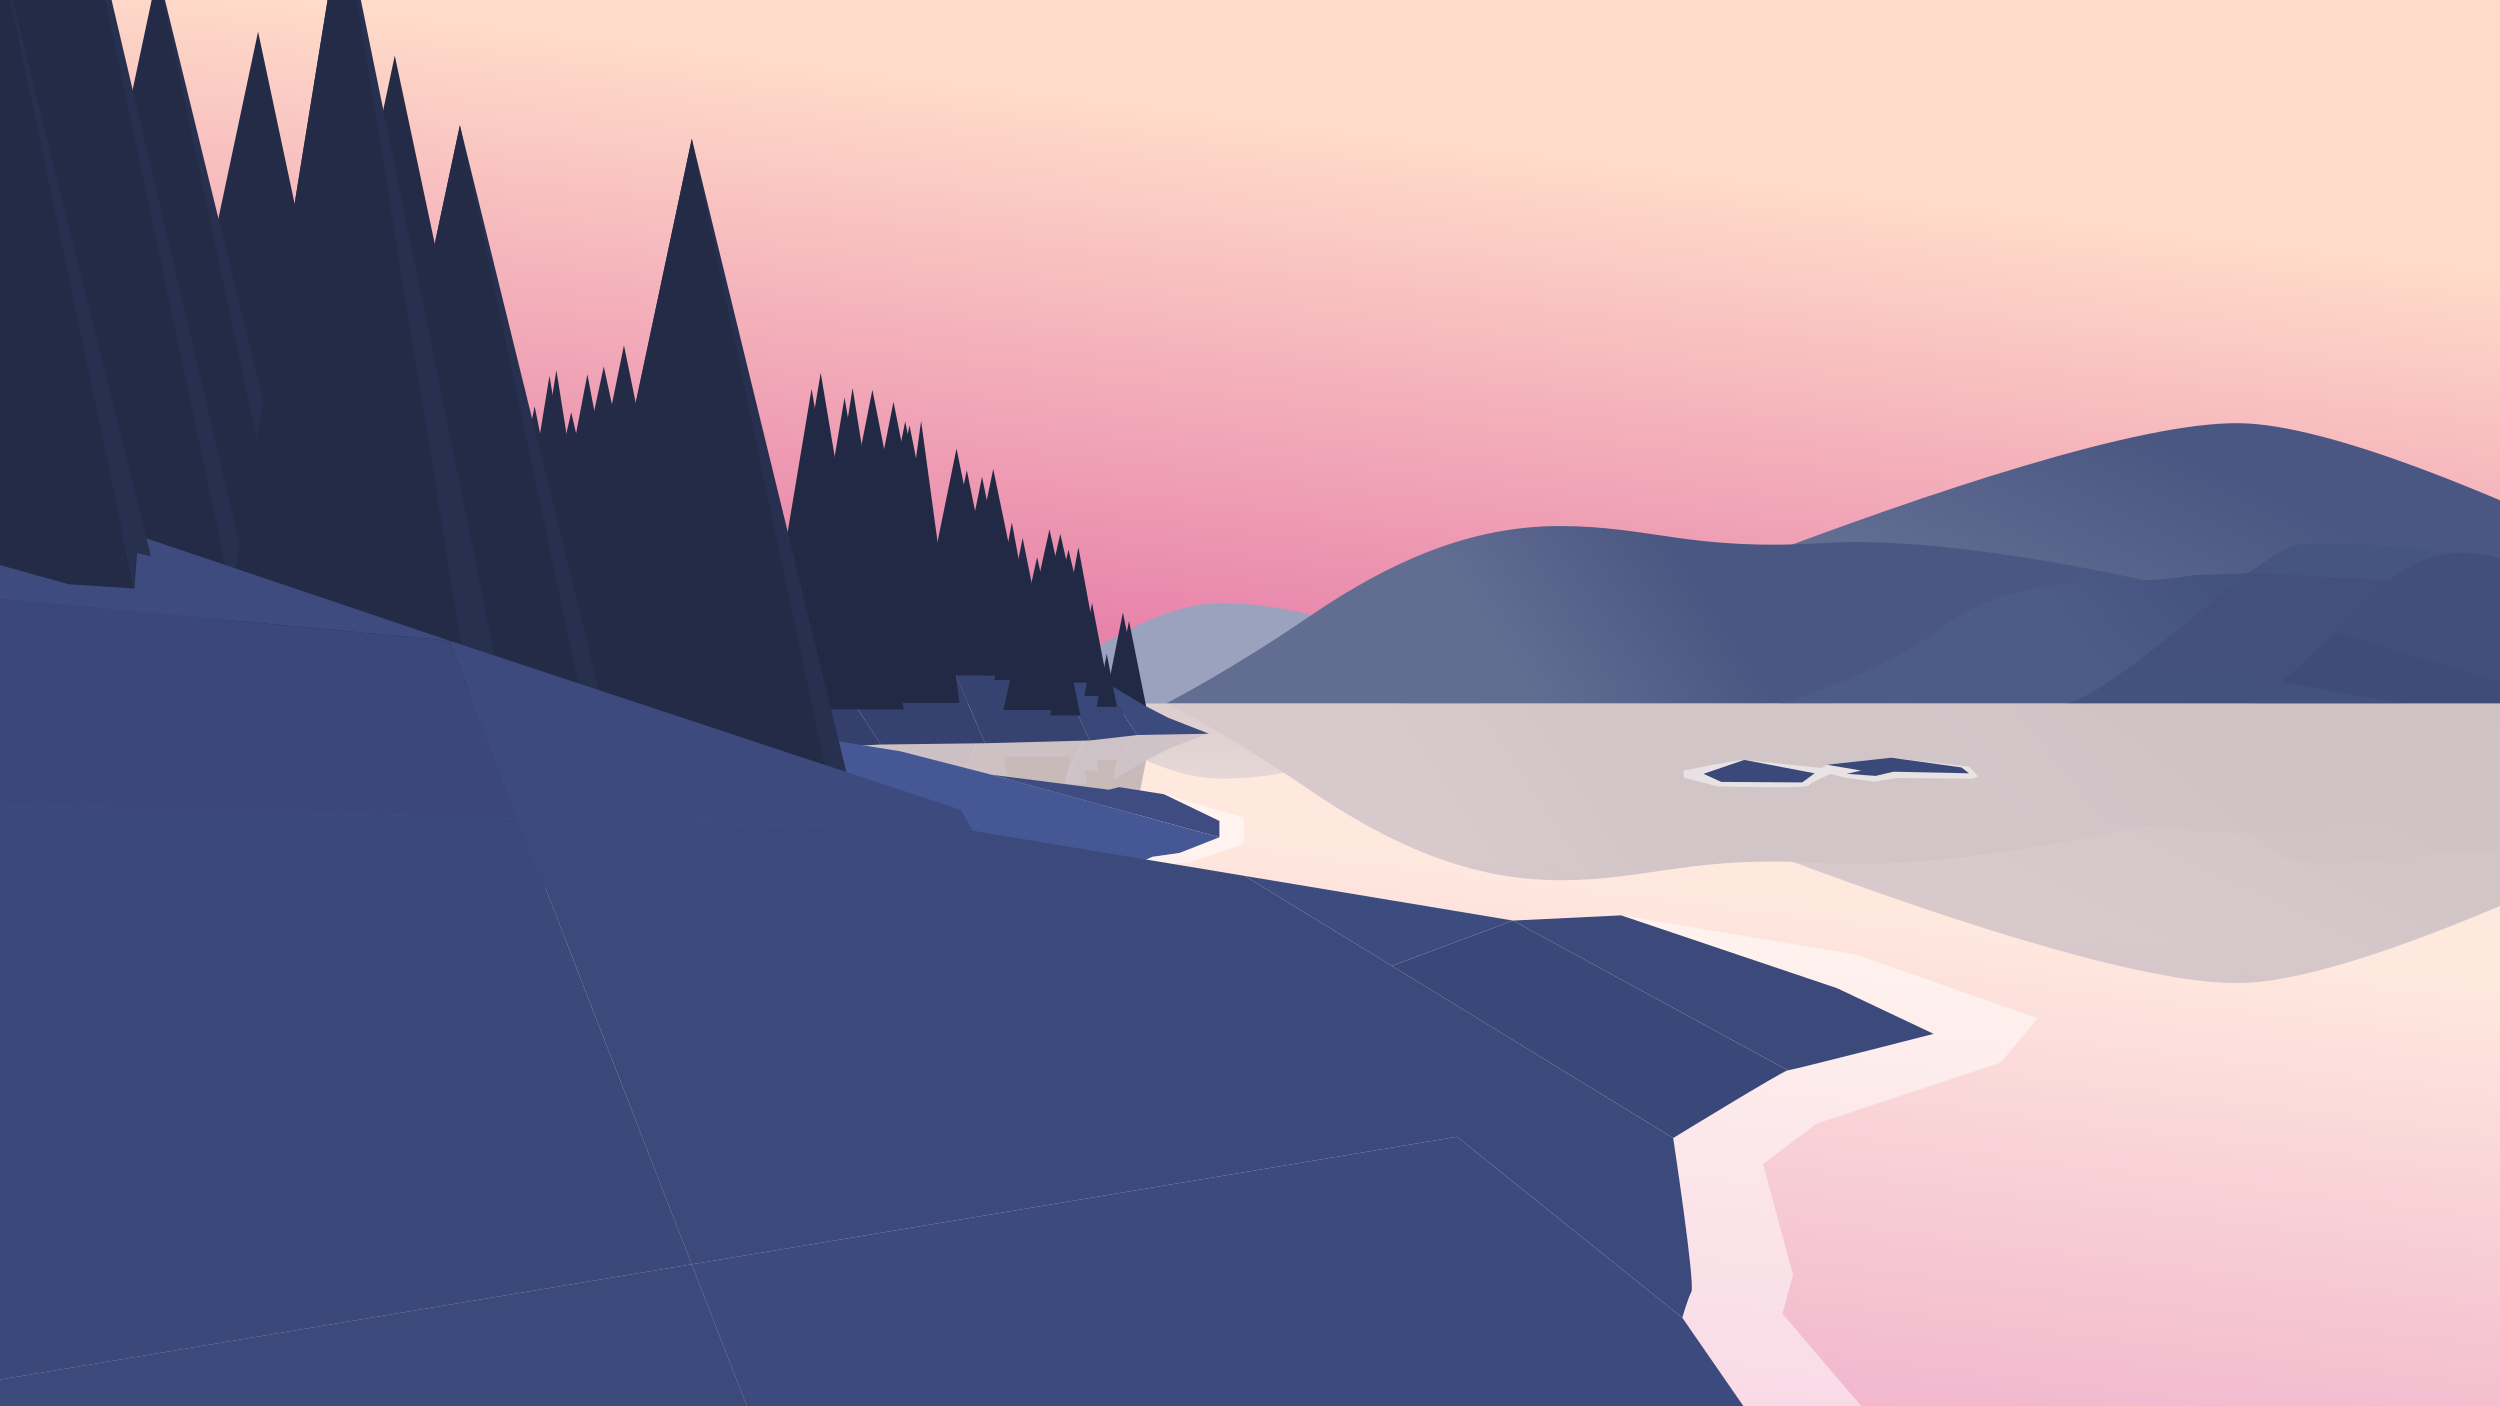 <svg xmlns="http://www.w3.org/2000/svg" xmlns:xlink="http://www.w3.org/1999/xlink" viewBox="0 0 1920 1080"><rect x="0" y="0" width="1920" height="1080" fill="#808080" stroke="none"/><defs><style>.a,.x{fill:#fff;}.b{fill:none;}.c{clip-path:url(#a);}.d{opacity:0.6;fill:url(#b);}.e{clip-path:url(#c);}.f{fill:url(#d);}.g{opacity:0.25;}.h{fill:url(#e);}.i{fill:url(#f);}.j{fill:url(#g);}.k{fill:url(#h);}.l{fill:#465480;}.m{fill:#43507c;}.n{fill:#424f7a;}.o{fill:#3f4c78;}.p{fill:#43517d;}.q{fill:#ffebe0;}.r{fill:#222945;}.s{fill:#3c4b7d;}.t{fill:#394778;}.u{fill:#364270;}.v{fill:#35416e;}.w{fill:#34406b;}.x{opacity:0.5;}.y{fill:url(#i);}.z{fill:url(#j);}.aa{fill:url(#k);}.ab{fill:url(#l);}.ac{fill:#455794;}.ad{fill:#3e4c82;}.ae{fill:#232b47;}.af{fill:#28304f;}.ag{fill:#3b497b;}.ah{fill:#3d4c7f;}.ai{fill:#3c4a7d;}.aj{fill:#3a4879;}.ak{fill:#3a487a;}.al{fill:#3d4b7f;}.am{fill:#3a4778;}.an{fill:#3b497a;}</style><clipPath id="a"><path class="a" d="M0 540h1920v540H0z"/></clipPath><linearGradient id="b" x1="1039.58" y1="648.1" x2="880.42" y2="-648.1" gradientTransform="matrix(1 0 0 -1 0 540)" gradientUnits="userSpaceOnUse"><stop offset=".57" stop-color="#ffdbc9"/><stop offset=".99" stop-color="#df64a0"/></linearGradient><clipPath id="c"><path class="b" d="M0 0h1920v540H0z"/></clipPath><linearGradient id="d" x1="1039.58" y1="1188.1" x2="880.42" y2="-108.1" xlink:href="#b"/><linearGradient id="e" x1="955.25" y1="266.98" x2="955.25" y2="343.23" gradientTransform="matrix(1 0 0 -1 0 864.98)" gradientUnits="userSpaceOnUse"><stop offset="0" stop-color="#9ba2bd"/><stop offset="1" stop-color="#626d92"/></linearGradient><linearGradient id="f" x1="1572.04" y1="156.74" x2="1671.04" y2="358.74" gradientTransform="matrix(1 0 0 -1 0 864.98)" gradientUnits="userSpaceOnUse"><stop offset="0" stop-color="#626d92"/><stop offset=".78" stop-color="#4a5782"/></linearGradient><linearGradient id="g" x1="1138.62" y1="172.56" x2="1302.62" y2="280.56" xlink:href="#f"/><linearGradient id="h" x1="1524.09" y1="247.78" x2="1607.17" y2="313.62" gradientTransform="matrix(1 0 0 -1 0 864.98)" gradientUnits="userSpaceOnUse"><stop offset="0" stop-color="#4d5b87"/><stop offset="1" stop-color="#445280"/></linearGradient><linearGradient id="i" x1="955.25" y1="463.25" x2="955.25" y2="539.5" xlink:href="#e"/><linearGradient id="j" x1="1572.04" y1="371.76" x2="1671.04" y2="573.76" xlink:href="#f"/><linearGradient id="k" x1="1138.62" y1="387.58" x2="1302.62" y2="495.58" xlink:href="#f"/><linearGradient id="l" x1="1524.09" y1="462.8" x2="1607.17" y2="528.64" xlink:href="#h"/></defs><title>mozilla_image_vr-header</title><path class="a" d="M0 540h1920v540H0z"/><path class="c d" d="M0 0h1920v1080H0z"/><path class="e f" d="M0 0h1920v1080H0z"/><g class="g"><path class="h" d="M938 598c-45.2 0-93.2-30.2-163.7-76.7h362S1053.8 598 938 598z"/><path class="i" d="M1720 755c-153 2.2-644-215-644-215h1157s-376 213-513 215z"/><path class="j" d="M896 540s48 24.5 109.5 66.5 123 69.5 192.5 69.5 101-19.5 203-13 265.5-33 265.5-33l177.7-90H896z"/><path class="k" d="M1366.7 540s72.7 18.7 128.7 60.7c40.4 30.3 106.6 33.9 140.3 33.5a262.7 262.7 0 0 1 49.1 4.1l64.7 2.3 109.1-99.8z"/><path class="l" d="M1934 633c-43.7 32.7-148 30-167 29-13.3-.7-31.9-17.3-39.3-21.4l212-12.1z"/><path class="m" d="M1644.1 574c50.4-8.5 156.3-26.5 200-34H2018c-13.1 0-38 55.1-78.3 88.5l-212 12.1c-3.1-1.7-5-3-5-3s-40.8-35.4-78.6-63.6z"/><path class="n" d="M2026.5 540c-18.5 0-57 95.5-106.5 111s-83.5-10-120.5-49.5l-6.5-6.8 182.4-54.7h51.1z"/><path class="o" d="M1731.5 540h243.9L1793 594.7c-34.1-35.2-61.5-54.7-61.5-54.7z"/><path class="p" d="M1586 540h258.2c-43.7 7.5-149.7 25.6-200 34-25-18.6-48.5-34-58.2-34z"/></g><path class="q" d="M862.4 656.1l14.3-71.4h-28.6l14.3 71.4"/><path class="q" d="M867.1 649.6l14.3-71.4h-28.6l14.3 71.4"/><path class="q" d="M928.5 563l-31.2 12.2-18.1 9.3-34 20.3 28.1-42.8 55.2 1"/><path class="q" d="M836.8 557.8l36.5 4.2-28.1 42.8-37.4 17.9 29-64.9"/><path class="q" d="M720.2 640.7l36.3-85 80.3 2.1-29 64.9-87.6 18"/><path class="q" d="M676.5 554.7l80 1-36.3 85L597 676.3l79.5-121.6"/><path class="q" d="M605 551.3l71.5 3.4L597 676.3l-59.8 15.5-660.2 186V551.3h728M796.5 698.6l25.9-117.4h-51.8l25.9 117.4"/><path class="q" d="M806 720l25.9-117.5h-51.8L806 720"/><path class="q" d="M814.3 716.4l25.9-113.9h-51.8l25.9 113.9"/><path class="q" d="M820.6 704.3l24-101.6h-47.9l23.9 101.6"/><path class="q" d="M828.2 706.2l19.2-103.7h-38.3l19.1 103.7"/><path class="q" d="M850.4 602.5H827l11.7 61"/><path class="q" d="M850 624.4l7.8-40.7h-15.6l7.8 40.7M840.6 632.7l7.8-40.7h-15.6l7.8 40.7"/><g class="g"><path class="r" d="M862.4 656.1l14.3-71.4h-28.6l14.3 71.4"/><path class="r" d="M867.1 649.6l14.3-71.4h-28.6l14.3 71.4"/><path class="s" d="M928.5 563l-31.2 12.2-18.1 9.3-34 20.3 28.1-42.8 55.2 1"/><path class="t" d="M836.8 557.8l36.5 4.2-28.1 42.8-37.4 17.9 29-64.9"/><path class="u" d="M720.2 640.7l36.3-85 80.3 2.1-29 64.9-87.6 18"/><path class="v" d="M676.5 554.7l80 1-36.3 85L597 676.3l79.5-121.6"/><path class="w" d="M605 551.3l71.5 3.4L597 676.3l-59.8 15.5-660.2 186V551.3h728"/><path class="r" d="M796.5 698.6l25.9-117.4h-51.8l25.9 117.4"/><path class="r" d="M806 720l25.9-117.5h-51.8L806 720"/><path class="r" d="M814.3 716.4l25.9-113.9h-51.8l25.9 113.9"/><path class="r" d="M820.6 704.3l24-101.6h-47.9l23.9 101.6"/><path class="r" d="M828.2 706.2l19.2-103.7h-38.3l19.1 103.7"/><path class="r" d="M850.4 602.5H827l11.7 61"/><path class="r" d="M850 624.4l7.8-40.7h-15.6l7.8 40.7M840.6 632.7l7.8-40.7h-15.6l7.8 40.7"/></g><path class="x" d="M1444 1097l-75-88 8-30-23-85 41-31 141.6-47 28.4-34-140-49-180-30-268 399 467-5M894 610l-49.7 50.3c-1.5 1.5 33.5 4.7 33.5 4.7l35.1-2.5s39.8-13.5 41.6-14 .4-20.6.4-20.6z"/><path class="y" d="M938 463.3c-45.2 0-93.2 30.3-163.7 76.8h362s-82.5-76.8-198.3-76.8z"/><path class="z" d="M1720 325c-153-2.2-644 215-644 215h1157s-376-213-513-215z"/><path class="aa" d="M896 540s48-24.5 109.5-66.5 123-69.5 192.5-69.5 101 19.5 203 13 265.5 33 265.5 33l177.7 90H896z"/><path class="ab" d="M1366.7 540s72.7-18.7 128.7-60.7c40.4-30.3 106.6-33.9 140.3-33.5a262.7 262.7 0 0 0 49.1-4.1l64.7-2.3 109.1 99.8z"/><path class="l" d="M1934 447c-43.7-32.7-148-30-167-29-13.3.7-31.9 17.3-39.3 21.4l212 12.1z"/><path class="m" d="M1644.1 506c50.4 8.5 156.3 26.5 200 34H2018c-13.1 0-38-55.1-78.3-88.5l-212-12.1c-3.1 1.7-5 3-5 3s-40.8 35.4-78.6 63.6z"/><path class="n" d="M2026.5 540c-18.5 0-57-95.5-106.5-111s-83.5 10-120.5 49.5l-6.5 6.8 182.4 54.7h51.1z"/><path class="o" d="M1731.5 540h243.9L1793 485.3c-34.1 35.2-61.5 54.7-61.5 54.7z"/><path class="p" d="M1586 540h258.2c-43.7-7.5-149.7-25.6-200-34-25 18.6-48.5 34-58.2 34z"/><path class="r" d="M862.4 470.4l14.3 71.4h-28.6l14.3-71.4"/><path class="r" d="M867.1 476.9l14.3 71.4h-28.6l14.3-71.4"/><path class="s" d="M928.5 563.5l-31.2-12.2-18.1-9.3-34-20.3 28.1 42.8 55.2-1"/><path class="t" d="M836.8 568.7l36.5-4.2-28.1-42.8-37.4-17.9 29 64.9"/><path class="u" d="M720.2 485.8l36.3 85 80.3-2.1-29-64.9-87.6-18"/><path class="v" d="M676.5 571.8l80-1-36.3-85L597 450.2l79.5 121.6"/><path class="w" d="M605 575.2l71.5-3.4L597 450.2l-59.8-15.5-660.2-186v326.5h728"/><path class="ac" d="M691.5 577L461 540H-67v142h898l54-24 21-3 30.5-12-175-48-70-18"/><path class="ad" d="M894 610l-34.5-5.5-8 2-90-11.5 175 48v-12.5L894 610"/><path class="ae" d="M479.2 265.2l61.9 302.2H417.4l61.8-302.2"/><path class="ae" d="M463.7 281.5l31.6 146.2h-63.1l31.5-146.2"/><path class="ae" d="M451.1 287.5l26.7 140.2h-53.5l26.8-140.2"/><path class="ae" d="M438.7 316.6l25.5 111.1h-50.9l25.4-111.1"/><path class="ae" d="M427.3 284.3l25.4 160h-50.8l25.4-160"/><path class="ae" d="M422 288.6l27.2 166.6h-54.4L422 288.6"/><path class="ae" d="M410.6 312l25.5 127.4h-50.9L410.6 312"/><path class="ae" d="M402.6 297.4L428 424.9h-50.8l25.4-127.5"/><path class="r" d="M796.5 427.9l25.9 117.4h-51.8l25.9-117.4"/><path class="r" d="M806 406.5L831.9 524h-51.8L806 406.5"/><path class="r" d="M814.3 410.1L840.2 524h-51.8l25.9-113.9"/><path class="r" d="M820.6 422.2l24 101.6h-47.9l23.9-101.6"/><path class="r" d="M828.2 420.3L847.4 524h-38.3l19.1-103.7"/><path class="r" d="M838.7 463l11.7 61H827l11.7-61"/><path class="r" d="M850 502.1l7.8 40.7h-15.6l7.8-40.7"/><path class="r" d="M840.6 493.8l7.8 40.7h-15.6l7.8-40.7M818.1 491.7l11.6 57.8h-23.1l11.5-57.8M785.4 413.2l21.8 109.1h-43.6l21.8-109.1"/><path class="r" d="M777.1 401.2l21.8 117.5h-43.6l21.8-117.5"/><path class="r" d="M762.8 360.2l32.8 158.5h-65.5l32.7-158.5"/><path class="r" d="M754.2 366.2l29.5 144.5h-58.9l29.4-144.5"/><path class="r" d="M734.6 344.5L764 489h-58.8l29.4-144.5"/><path class="r" d="M742.5 361.1l29.4 144.5H713l29.5-144.5"/><path class="r" d="M707.4 323.3l29.5 216.5H678l29.4-216.5"/><path class="r" d="M654.8 298L694 544.8h-78.4L654.8 298"/><path class="r" d="M648.6 305.3l39.2 234.5h-78.4l39.2-234.5"/><path class="r" d="M630.3 286.3l39.2 234.5h-78.4l39.2-234.5"/><path class="r" d="M623.3 298.6l39.2 234.5h-78.4l39.2-234.5"/><path class="r" d="M670 299.4l34.2 172.4h-68.4L670 299.4"/><path class="r" d="M686.2 308.6l34.2 172.5H652l34.2-172.5"/><path class="r" d="M695.2 323.6l34.2 172.5H661l34.2-172.5"/><path class="r" d="M698.5 326.6l34.2 172.5h-68.4l34.2-172.5"/><path class="af" d="M531.3 106.6L650 592.9H428l103.3-486.3"/><path class="ae" d="M531.3 106.6l103.3 486.3H428l103.3-486.3M303.2 42.7l100.3 472.4H202.9L303.2 42.7"/><path class="ae" d="M198.2 24.3l92.4 435.2H105.8l92.4-435.2"/><path class="af" d="M353.2 96.2l107.5 436.9-199.9-1.7 92.4-435.2"/><path class="ae" d="M353.2 96.2l92.4 435.2H260.8l92.4-435.2"/><path class="af" d="M121.5-21.2l117.1 478.5H19.9L121.5-21.2"/><path class="ae" d="M121-21.2l101.6 478.5H19.4L121-21.2"/><path class="af" d="M35.7-212.8L190 444h-293.8L35.7-212.8"/><path class="ae" d="M35.7-212.8L175.2 444h-279L35.7-212.8"/><path class="af" d="M262.9-69.8l117 573.4-209.4-3.1 92.4-570.3"/><path class="ae" d="M262.9-69.8l92.4 570.3H170.5l92.4-570.3"/><path class="ag" d="M1485 794l-74-35-166-56-83 4 211 115c3 0 112-28 112-28z"/><path class="ah" d="M1068.9 741.8L1162 707l-206.1-34.3 113 69.1"/><path class="ai" d="M747 638l-9-16-393-130 53.2 136.8L747 638M1339 1080l-47-68-173-139-587.8 98 42.4 109H1339"/><path class="aj" d="M1285 874s85-52 88-52l-211-115-93.1 34.8z"/><path class="ag" d="M1285 874l-216.1-132.2-113-69.1L747 638l-348.8-9.2 133 342.2 587.8-98 173 139s4-14 7-20-14-118-14-118z"/><path class="ak" d="M531.2 971l-133-342.2L-123 615v465l654.2-109"/><path class="ag" d="M573.6 1080l-42.4-109-654.2 109h696.6"/><path class="al" d="M-123 334v114.6L345 492l-468-158"/><path class="am" d="M345 492l-468-43.4V615l521.2 13.8L345 492"/><path class="ae" d="M103.3 452L0-38.5V434l52.7 14.7 50.6 3.3"/><path class="af" d="M116 427.3l-10.7-2.6-2 27.3L0-38.5l116 465.8"/><path class="x" d="M1339.6 583.6c-6.2 0-46.5 8.2-46.5 8.2v5.4l25.7 6.7s69.2 1.9 70.4-.6 17.1-9 17.1-9l9.8 2.8 23.6 3.2 17.2-2.8 57.7.5 4.8-1.5-6.7-7.6-60.3-7-49.4 5.4-4.1 2.5z"/><path class="an" d="M1339.6 583.6l-31.3 10.7 13.6 6.2 62.2.4 9.5-7-54-10.3M1452.5 581.9l-49.5 5.4 26.4 4.5-11.1 2.5 22.2 1.6 13.6-3.2 58.1 1.2-5.8-4.5-53.9-7.5"/></svg>